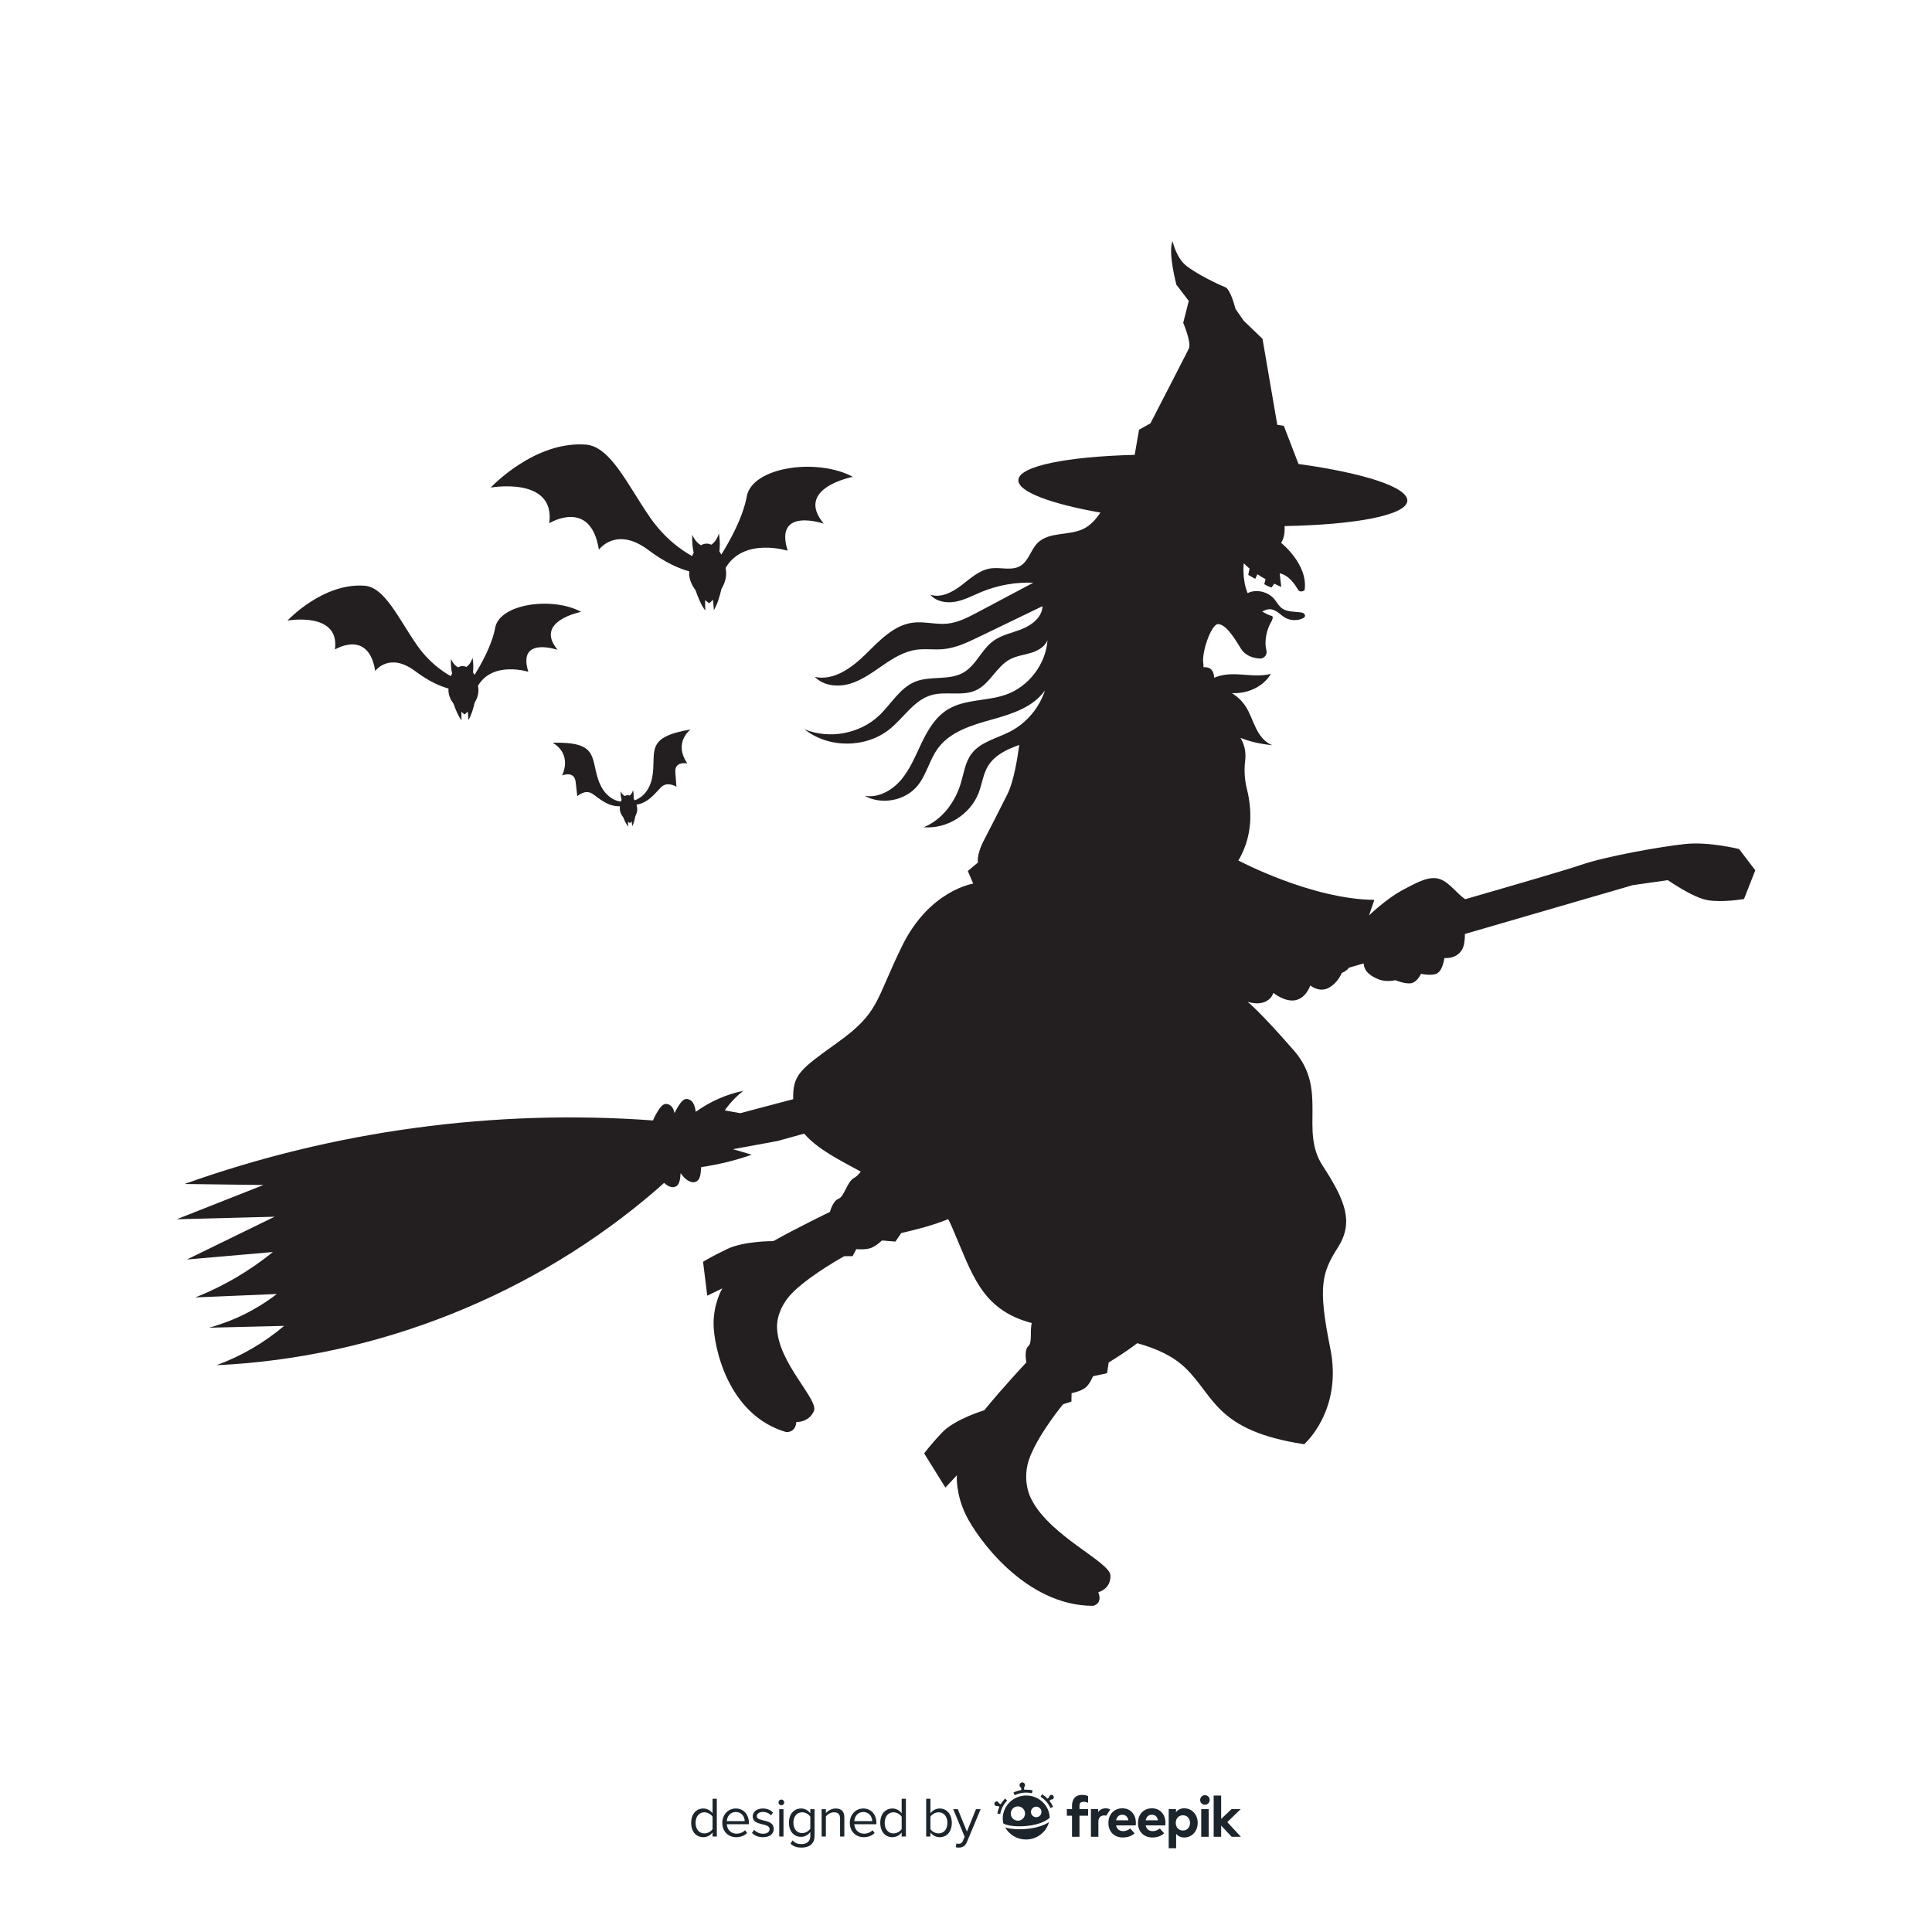 <?xml version="1.0" encoding="utf-8"?>
<!-- Generator: Adobe Illustrator 27.5.0, SVG Export Plug-In . SVG Version: 6.00 Build 0)  -->
<svg version="1.1" xmlns="http://www.w3.org/2000/svg" xmlns:xlink="http://www.w3.org/1999/xlink" x="0px" y="0px"
	 viewBox="0 0 500 500" style="enable-background:new 0 0 500 500;" xml:space="preserve">
<g id="BACKGROUND">
	<rect style="fill:#FFFFFF;" width="500" height="500"/>
</g>
<g id="OBJECTS">
	<g>
		<path style="fill:#231F20;" d="M450.075,219.732c0,0-7.752-1.95-13.891-1.313c-6.14,0.637-20.683,3.201-27.148,5.453
			c-3.173,1.105-16.783,5.076-29.818,8.833c-2.039-1.258-3.965-4.216-6.475-5.155c-2.728-1.021-5.83,0.698-9.91,2.884
			c-4.08,2.186-8.523,6.465-8.523,6.465l1.368-4.014c-16.316-0.145-35.194-10.194-35.194-10.194
			c4.503-7.51,3.034-15.293,2.131-18.864c-0.902-3.572-0.351-7.116-0.351-7.116c0.249-2.269-0.29-4.12-1.215-5.748
			c2.613,1.046,5.432,1.626,8.244,1.892c-1.956-0.701-3.308-2.502-4.232-4.364c-0.923-1.861-1.543-3.879-2.662-5.629
			c-0.907-1.418-2.151-2.594-3.582-3.474c0.699,0.02,1.399,0.001,2.097-0.084c3.217-0.392,6.368-2.109,7.986-4.917
			c-2.961,0.811-6.096,0.196-9.165,0.107c-1.847-0.054-3.825,0.173-5.495,0.903c-0.069-0.878-0.273-1.751-0.944-2.278
			c-0.519-0.408-1.176-0.493-1.848-0.439c-0.004-0.434,0.009-0.692,0.009-0.692c-0.674-2.8,2.017-10.626,3.832-10.471
			c1.815,0.155,3.586,2.612,5.82,6.29c1.18,1.943,3.232,2.516,4.905,2.623c1.175,0.076,2.016-1.029,1.723-2.169
			c-0.656-2.552,0.252-5.598,1.131-7.095c1.127-1.918,0.034-1.817,0.034-1.817c-0.846-0.296-1.589-0.672-2.249-1.104
			c0.592-0.262,1.176-0.551,1.827-0.581c0.808-0.036,1.576,0.345,2.219,0.803s1.214,1.006,1.908,1.397
			c1.325,0.746,3.057,0.829,4.445,0.215c0.312-0.138,0.637-0.348,0.688-0.664c0.047-0.286-0.158-0.57-0.426-0.723
			c-0.269-0.153-0.59-0.2-0.903-0.234c-1.611-0.173-3.389-0.106-4.661-1.042c-0.869-0.639-1.323-1.632-2.017-2.432
			c-1.117-1.289-2.913-2.058-4.695-2.009c-0.754,0.021-1.507,0.2-2.159,0.533c-1.517-3.764-0.993-7.741-0.993-7.741
			c0.442,0.476,0.951,0.936,1.493,1.377c-0.112,0.545-0.224,1.091-0.336,1.636c0.605,0.342,1.21,0.684,1.815,1.027
			c0.186-0.395,0.373-0.79,0.559-1.184c0.714,0.467,1.433,0.893,2.121,1.276c-0.118,0.432-0.236,0.865-0.353,1.297
			c0.584,0.351,1.205,0.64,1.85,0.861c0.28-0.304,0.513-0.647,0.721-1.004c1.092,0.529,1.832,0.835,1.832,0.835l-0.419-3.522
			c2.414,0.53,3.945,2.861,4.649,4.086c0.704,1.225,1.813,0.276,1.813,0.276c0.973-6.647-6.072-12.232-6.072-12.232
			c0.776-1.261,0.981-2.788,0.883-4.346c18.445-0.337,31.568-2.822,31.768-6.536c0.189-3.527-11.326-7.2-28.161-9.537l-3.8-9.863
			l-1.691-0.274l-3.824-22.248l-4.88-4.697l-2.124-3.069c0,0-1.237-5.113-2.682-5.625c-1.445-0.512-7.689-3.537-10.195-5.645
			c-2.505-2.107-3.397-6.244-3.397-6.244c-1.266,2.885,1,11.289,1,11.289l3.193,4.18l-1.439,5.669c0,0,2.206,5.131,1.45,6.692
			c-0.756,1.561-9.936,19.324-9.936,19.324l-2.939,1.641l-1.134,6.51c-17.563,0.453-29.909,2.897-30.102,6.499
			c-0.162,3.018,8.253,6.142,21.231,8.445c-1.161,1.724-2.501,3.271-4.341,4.183c-3.777,1.873-8.926,0.686-11.909,3.664
			c-1.776,1.773-2.321,4.683-4.483,5.959c-2.227,1.314-5.07,0.28-7.631,0.632c-2.914,0.401-5.223,2.546-7.552,4.342
			c-2.329,1.796-5.3,3.391-8.096,2.478c1.548,1.815,4.246,2.237,6.588,1.785c2.342-0.452,4.473-1.62,6.678-2.53
			c4.217-1.74,8.813-2.552,13.371-2.363c-4.796,2.546-9.593,5.092-14.389,7.639c-2.493,1.324-5.068,2.673-7.877,2.95
			c-2.95,0.292-5.93-0.627-8.872-0.257c-4.964,0.625-8.675,4.664-12.245,8.17c-3.57,3.506-8.234,6.931-13.125,5.878
			c2.247,2.33,5.96,2.68,9.064,1.761c3.104-0.919,5.771-2.885,8.438-4.72c2.667-1.835,5.513-3.616,8.718-4.073
			c2.308-0.329,4.663,0.053,6.984-0.16c3.25-0.298,6.269-1.74,9.208-3.159c5.494-2.653,10.988-5.305,16.481-7.957
			c-0.067,2.762-2.622,4.817-5.179,5.862c-2.557,1.045-5.399,1.535-7.618,3.182c-3.003,2.229-4.403,6.252-7.641,8.124
			c-3.7,2.139-8.534,0.77-12.497,2.368c-3.986,1.607-6.202,5.78-9.321,8.737c-5.028,4.767-12.926,6.23-19.328,3.582
			c6.235,4.991,15.974,4.934,22.15-0.13c3.588-2.942,6.212-7.413,10.667-8.709c3.771-1.097,8.075,0.392,11.624-1.289
			c3.585-1.699,5.222-6.096,8.719-7.97c1.661-0.89,3.585-1.12,5.39-1.661c1.805-0.541,3.655-1.555,4.336-3.313
			c-0.448,6.232-4.841,12.004-10.727,14.096c-4.931,1.753-10.673,1.117-15.124,3.87c-3.106,1.921-5.082,5.212-6.668,8.501
			c-1.587,3.289-2.938,6.758-5.272,9.567c-2.333,2.809-5.951,4.896-9.546,4.252c4.422,2.441,10.512,1.299,13.707-2.613
			c2.341-2.866,3.099-6.746,5.302-9.718c3.185-4.297,8.739-5.957,13.891-7.391c5.153-1.434,10.703-3.178,13.778-7.554
			c-1.472,4.534-4.778,8.442-9.006,10.644c-3.453,1.799-7.667,2.65-10.005,5.764c-1.617,2.154-1.979,4.961-2.746,7.544
			c-1.469,4.945-4.835,9.525-9.618,11.457c5.975,0.52,12.07-3.295,14.213-8.898c0.897-2.344,1.17-4.951,2.507-7.075
			c1.247-1.982,3.298-3.329,5.43-4.297c0.84-0.381,1.703-0.709,2.569-1.029c-0.44,3.362-1.426,9.522-3.08,12.79
			c-2.349,4.642-4.028,8.003-6.039,11.843c-2.011,3.84-1.563,5.787-1.563,5.787l-2.627,2.213l1.393,3.258
			c0,0-11.343,1.726-18.399,16.135c-7.057,14.41-5.816,17.18-16.789,25.052c-9.805,7.035-11.498,8.303-11.402,14.606
			c-5.258,1.389-9.971,2.636-13.708,3.626c-1.331-0.243-2.662-0.486-3.993-0.729c1.332-1.918,2.96-3.63,4.807-5.059
			c-4.429,0.898-8.647,2.778-12.307,5.428c-0.014-0.073-0.027-0.147-0.041-0.221c-0.141-0.754-0.292-1.531-0.724-2.165
			c-0.432-0.633-1.225-1.088-1.964-0.886c-0.552,0.151-0.953,0.618-1.291,1.08c-0.577,0.789-1.065,1.639-1.478,2.524
			c-0.119-0.511-0.279-1.009-0.572-1.44c-0.432-0.633-1.225-1.088-1.964-0.886c-0.552,0.151-0.953,0.618-1.291,1.08
			c-0.712,0.972-1.296,2.034-1.756,3.147c-40.969-2.99-82.552,2.626-121.238,16.445c6.809,0.087,13.618,0.175,20.427,0.263
			c-7.482,2.955-14.964,5.909-22.446,8.864c8.443-0.218,16.886-0.436,25.33-0.654c-7.567,3.692-15.134,7.384-22.701,11.075
			c7.421-0.646,14.841-1.292,22.262-1.938c-6.04,4.904-12.831,8.88-20.064,11.747c7.026-0.294,14.052-0.588,21.077-0.883
			c-5.203,4.014-11.2,6.995-17.542,8.721c6.481-0.158,12.962-0.316,19.443-0.474c-5.178,4.383-11.133,7.845-17.504,10.178
			c41.645-1.915,82.491-18.234,113.991-45.542c0.62-0.538,1.24-1.084,1.844-1.646c0.92,0.877,2.216,1.526,3.206,0.825
			c0.664-0.47,0.856-1.359,0.958-2.166c0.049-0.39,0.072-0.78,0.104-1.17c0.208,0.28,0.419,0.557,0.646,0.822
			c0.909,1.06,2.458,2.043,3.598,1.236c0.664-0.47,0.856-1.359,0.958-2.166c0.062-0.488,0.096-0.978,0.131-1.467
			c4.452-0.635,8.842-1.707,13.083-3.205c-1.62-0.475-3.24-0.951-4.859-1.426l11.489-2.11c0,0,2.641-0.716,6.945-1.917
			c3.451,4.079,9.512,7.015,14.64,9.838c-0.582,0.735-1.156,1.333-1.719,1.624c-1.831,0.945-2.524,4.823-4.04,5.399
			c-1.516,0.576-2.223,3.397-2.223,3.397s-8.228,3.964-14.645,7.561c0,0-7.586-0.048-11.91,2.024
			c-4.323,2.072-6.277,3.329-6.277,3.329l1.08,8.767l3.905-1.892c0,0-2.311,3.798-2.263,9.275c0.049,5.477,3.46,23.406,18.755,27.91
			c0,0,2.435,0.299,2.655-2.597c0,0,3.131,0.206,4.535-2.786c1.403-2.991-9.349-12.463-9.522-21.725c0,0-0.399-4.807,4.421-9.376
			c4.82-4.569,12.98-9.022,12.98-9.022l2.158-0.023l0.946-1.809c0,0,2.192,0.222,3.655-0.254c1.463-0.475,2.983-1.987,2.983-1.987
			l3.496,0.282l1.522-2.213c0,0,5.068-1.096,9.354-2.556c0.967-0.329,1.903-0.686,2.78-1.04c0.314,0.599,0.623,1.234,0.925,1.929
			c5.343,12.303,7.52,21.454,20.712,24.974c-0.54,1.906,0.165,5.036-0.867,5.93c-1.232,1.068-0.524,4.232-0.524,4.232
			s-6.265,6.669-10.897,12.398c0,0-7.637,2.28-10.934,5.773s-4.626,5.407-4.626,5.407l5.49,8.828l2.968-3.176
			c0,0-0.411,4.678,2.39,10.386c2.801,5.708,15.234,23.391,32.846,23.399c0,0,2.593-0.436,1.359-3.529c0,0,3.246-0.747,3.151-4.303
			c-0.095-3.557-15.644-10.15-20.472-19.773c0,0-2.816-4.9-0.275-11.154c2.541-6.254,8.492-13.413,8.492-13.413l2.154-0.687
			l0.041-2.18c0,0,2.311-0.441,3.54-1.388c1.229-0.946,1.995-2.992,1.995-2.992l3.65-0.78l0.416-2.779c0,0,3.968-2.365,7.401-4.996
			c4.966,1.39,9.165,3.283,12.382,6.344c7.62,7.252,7.773,16.303,30.813,19.806c0,0,10.019-8.699,6.766-24.756
			c-3.253-16.057-2.217-19.592,1.945-26.139c4.162-6.547,2.004-12.081-3.964-21.241c-5.968-9.16,1.497-19.523-7.36-29.707
			c-8.857-10.184-12.042-12.667-12.042-12.667s2.408,0.853,4.361,0.082c1.954-0.771,2.307-2.38,2.307-2.38s3.023,2.48,5.781,1.886
			c2.758-0.595,3.788-3.807,3.788-3.807s2.386,1.984,4.836,0.576c2.45-1.408,3.303-3.816,3.303-3.816s1.082-0.343,1.908-1.373
			l3.755-1.092c0.182,2.296,2.063,3.376,3.839,4.098c2.085,0.847,4.358,0.243,4.358,0.243s2.886,1.185,4.349,0.728
			c1.463-0.457,2.307-2.38,2.307-2.38s3.057,0.704,4.367-0.241c1.31-0.945,1.688-3.846,1.688-3.846s3.063,0.381,4.565-2.176
			c0.607-1.033,0.72-2.548,0.749-4.05l43.469-12.641l9.049-1.279c0,0,6.455,4.533,10.332,5.184c3.876,0.652,9.37-0.309,9.37-0.309
			l2.919-7.427L450.075,219.732z"/>
		<path style="fill:#231F20;" d="M178.726,188.788c-11.512,1.937-9.071,5.422-9.783,11.444c-0.62,5.244-3.848,6.613-4.673,6.88
			c-0.091-0.159-0.187-0.312-0.292-0.446c0.035-0.501,0.041-1.309-0.162-2.188c0,0-0.17,0.891-0.847,1.416
			c-0.211-0.077-0.427-0.124-0.647-0.103c-0.221,0.021-0.424,0.109-0.616,0.225c-0.765-0.386-1.101-1.229-1.101-1.229
			c-0.032,0.901,0.128,1.693,0.258,2.178c-0.078,0.152-0.143,0.32-0.202,0.494c-0.861-0.105-4.29-0.834-5.897-5.864
			c-1.845-5.777-0.112-9.663-11.782-9.373c0,0,5.13,2.415,2.495,8.475c0,0,3.154-1.351,3.498,1.66
			c0.344,3.011,0.429,3.706,0.429,3.706s1.988-1.878,3.858-0.663c1.787,1.162,3.943,3.374,7.166,3.26
			c-0.023,0.309-0.029,0.627,0.003,0.958c0.07,0.727,0.433,1.373,0.865,1.903c0.31,0.795,0.764,1.795,1.282,2.395
			c0,0-0.047-0.628-0.082-1.257c0.305,0.229,0.521,0.356,0.521,0.356s0.188-0.166,0.443-0.449c0.086,0.624,0.159,1.249,0.159,1.249
			c0.395-0.688,0.65-1.756,0.803-2.595c0.323-0.603,0.556-1.306,0.486-2.033c-0.032-0.331-0.099-0.641-0.18-0.941
			c3.186-0.502,4.881-3.084,6.415-4.565c1.604-1.549,3.914-0.083,3.914-0.083s-0.049-0.698-0.284-3.72
			c-0.235-3.021,3.118-2.296,3.118-2.296C174.149,192.135,178.726,188.788,178.726,188.788z"/>
		<path style="fill:#231F20;" d="M142.151,135.407c0,0,10.714-6.591,12.842,6.855c0,0,4.456-6.198,12.819,0.095
			c4.461,3.357,8.111,4.843,10.558,5.506c-0.003,0.265-0.024,0.522-0.01,0.793c0.081,1.552,0.793,2.961,1.662,4.129
			c0.584,1.72,1.457,3.89,2.505,5.214c0,0-0.042-1.34-0.057-2.681c0.627,0.515,1.075,0.806,1.075,0.806s0.414-0.336,0.985-0.914
			c0.124,1.335,0.222,2.672,0.222,2.672c0.904-1.426,1.547-3.675,1.949-5.446c0.743-1.252,1.305-2.727,1.224-4.279
			c-0.021-0.404-0.079-0.789-0.137-1.174c4.712-8.032,16.061-4.458,16.061-4.458c-3.611-11.437,9.347-7.003,9.347-7.003
			c-7.703-9.208,7.513-12.117,7.513-12.117c-9.121-4.943-26.041-2.636-27.452,5.095c-1.033,5.663-4.697,12.022-6.587,15.026
			c-0.155-0.285-0.31-0.572-0.488-0.821c0.121-1.063,0.209-2.781-0.141-4.669c0,0-0.444,1.88-1.934,2.933
			c-0.441-0.183-0.896-0.304-1.368-0.28c-0.472,0.025-0.911,0.192-1.331,0.42c-1.592-0.893-2.229-2.716-2.229-2.716
			c-0.151,1.914,0.114,3.613,0.346,4.658c-0.15,0.264-0.273,0.564-0.397,0.861c-2.551-1.392-7.019-4.409-10.911-10.029
			c-5.835-8.425-10.211-18.339-16.6-18.819c-13.346-1.002-24.622,11.123-24.622,11.123S143.778,123.181,142.151,135.407z"/>
		<path style="fill:#231F20;" d="M86.689,168.085c0,0,8.69-5.346,10.416,5.56c0,0,3.615-5.027,10.398,0.077
			c3.618,2.723,6.579,3.928,8.564,4.466c-0.003,0.215-0.019,0.424-0.008,0.644c0.066,1.259,0.643,2.402,1.348,3.349
			c0.474,1.395,1.182,3.155,2.032,4.229c0,0-0.034-1.087-0.046-2.175c0.509,0.418,0.872,0.654,0.872,0.654s0.336-0.273,0.799-0.741
			c0.101,1.083,0.18,2.167,0.18,2.167c0.733-1.157,1.255-2.98,1.581-4.417c0.603-1.016,1.058-2.212,0.993-3.471
			c-0.017-0.328-0.064-0.64-0.111-0.953c3.822-6.514,13.027-3.616,13.027-3.616c-2.928-9.277,7.582-5.68,7.582-5.68
			c-6.248-7.469,6.094-9.828,6.094-9.828c-7.398-4.01-21.122-2.138-22.266,4.133c-0.838,4.593-3.81,9.751-5.343,12.188
			c-0.126-0.231-0.252-0.464-0.396-0.666c0.098-0.862,0.169-2.256-0.114-3.787c0,0-0.36,1.525-1.569,2.379
			c-0.358-0.148-0.727-0.247-1.109-0.227c-0.383,0.02-0.739,0.156-1.08,0.341c-1.291-0.724-1.808-2.203-1.808-2.203
			c-0.122,1.552,0.093,2.931,0.28,3.778c-0.121,0.214-0.221,0.457-0.322,0.698c-2.069-1.129-5.693-3.576-8.85-8.134
			c-4.732-6.833-8.282-14.875-13.465-15.264c-10.825-0.813-19.971,9.022-19.971,9.022S88.008,158.169,86.689,168.085z"/>
	</g>
</g>
<g id="DESIGNED_BY_FREEPIK">
	<g>
		<g id="XMLID_319_">
			<g id="XMLID_338_">
				<path id="XMLID_346_" style="fill:#1C252C;" d="M260.104,465.465c-0.432,0.443-0.803,0.931-1.108,1.453l-0.465-0.241
					c-0.067-0.298-0.349-0.503-0.659-0.466c-0.331,0.039-0.568,0.339-0.529,0.67c0.039,0.331,0.339,0.568,0.67,0.529
					c0.066-0.008,0.127-0.026,0.184-0.052l0.451,0.234c-0.251,0.554-0.433,1.139-0.539,1.744l0.746,0.132
					c0.23-1.306,0.85-2.507,1.792-3.473L260.104,465.465z"/>
				<path id="XMLID_345_" style="fill:#1C252C;" d="M265.592,463.163c-0.171,0-0.341,0.006-0.51,0.017l-0.074-0.626
					c0.188-0.149,0.296-0.389,0.266-0.645c-0.046-0.393-0.402-0.674-0.795-0.628c-0.393,0.046-0.674,0.402-0.628,0.795
					c0.03,0.254,0.189,0.461,0.404,0.564l0.074,0.624c-0.714,0.116-1.403,0.332-2.06,0.646l0.327,0.684
					c0.934-0.447,1.942-0.673,2.995-0.673c0.496,0,0.993,0.053,1.475,0.158l0.161-0.741
					C266.692,463.222,266.142,463.163,265.592,463.163z"/>
				<path id="XMLID_344_" style="fill:#1C252C;" d="M272.194,465.711c0.331-0.04,0.566-0.341,0.526-0.672
					c-0.04-0.331-0.342-0.566-0.672-0.526c-0.309,0.038-0.535,0.304-0.53,0.609l-0.416,0.363c-0.418-0.43-0.889-0.813-1.408-1.139
					l-0.404,0.641c1.134,0.715,2.021,1.726,2.563,2.925l0.69-0.313c-0.251-0.554-0.568-1.072-0.942-1.545l0.402-0.351
					C272.065,465.716,272.129,465.719,272.194,465.711z"/>
				<path id="XMLID_343_" style="fill:#1C252C;" d="M265.044,473.372c-0.386,0.023-0.775,0.035-1.157,0.035
					c-0.88,0-1.733-0.061-2.478-0.179c-0.39-0.062-0.846-0.155-1.27-0.292c1.046,1.861,3.069,3.125,5.388,3.125
					c2.855,0,5.262-1.916,5.95-4.504c-0.682,0.449-1.505,0.825-2.459,1.123C267.839,473.047,266.463,473.286,265.044,473.372z"/>
				<path id="XMLID_339_" style="fill:#1C252C;" d="M265.592,464.68c-3.352,0-6.08,2.666-6.08,5.943
					c0,0.426,0.046,0.849,0.137,1.261c0.673,0.483,2.706,0.89,5.348,0.731c2.879-0.173,5.297-0.957,6.672-2.159
					c-0.006-0.195-0.021-0.39-0.045-0.582C271.244,466.913,268.65,464.68,265.592,464.68z M263.432,471.194
					c-1.02,0-1.85-0.83-1.85-1.85c0-1.02,0.83-1.85,1.85-1.85c1.02,0,1.85,0.83,1.85,1.85
					C265.282,470.365,264.452,471.194,263.432,471.194z M268.17,470.286c-0.75,0-1.36-0.61-1.36-1.36s0.61-1.361,1.36-1.361
					c0.75,0,1.361,0.61,1.361,1.361S268.92,470.286,268.17,470.286z"/>
			</g>
			<path id="XMLID_336_" style="fill:#1C252C;" d="M281.595,466.547c-0.295-0.116-0.805-0.309-1.382-0.237
				c-0.551,0.069-0.844,0.341-0.844,1.007v0.866h2.228v1.717h-2.228v5.455h-1.932v-5.455h-1.34v-1.717h1.34v-0.888
				c0-1.68,0.896-2.783,2.568-2.783c0.643,0,1.157,0.122,1.59,0.308L281.595,466.547z"/>
			<path id="XMLID_334_" style="fill:#1C252C;" d="M286.298,469.879c-0.177-0.03-0.358-0.046-0.526-0.046
				c-0.895,0-1.51,0.548-1.51,1.614v3.908h-1.932v-7.172h1.873v0.785c0.451-0.673,1.14-0.977,2.021-0.977
				c0.414,0,0.848,0.128,1.094,0.337L286.298,469.879z"/>
			<path id="XMLID_331_" style="fill:#1C252C;" d="M293.965,471.757c0,0.222-0.015,0.489-0.037,0.651h-5.085
				c0.207,1.036,0.933,1.488,1.843,1.488c0.622,0,1.295-0.252,1.813-0.688l1.133,1.243c-0.814,0.748-1.85,1.088-3.057,1.088
				c-2.198,0-3.723-1.495-3.723-3.753c0-2.258,1.48-3.797,3.627-3.797C292.544,467.99,293.958,469.522,293.965,471.757z
				 M288.851,471.091h3.175c-0.177-0.918-0.733-1.436-1.562-1.436C289.554,469.655,289.021,470.203,288.851,471.091z"/>
			<path id="XMLID_328_" style="fill:#1C252C;" d="M301.618,471.757c0,0.222-0.015,0.489-0.037,0.651h-5.085
				c0.207,1.036,0.932,1.488,1.843,1.488c0.622,0,1.295-0.252,1.814-0.688l1.132,1.243c-0.814,0.748-1.85,1.088-3.057,1.088
				c-2.198,0-3.723-1.495-3.723-3.753c0-2.258,1.48-3.797,3.627-3.797C300.197,467.99,301.611,469.522,301.618,471.757z
				 M296.504,471.091h3.175c-0.178-0.918-0.733-1.436-1.562-1.436C297.207,469.655,296.674,470.203,296.504,471.091z"/>
			<path id="XMLID_325_" style="fill:#1C252C;" d="M309.964,471.764c0,2.154-1.495,3.775-3.471,3.775
				c-0.962,0-1.643-0.378-2.109-0.933v3.708h-1.924v-10.133h1.887v0.792c0.466-0.585,1.155-0.984,2.139-0.984
				C308.469,467.99,309.964,469.61,309.964,471.764z M304.287,471.764c0,1.132,0.747,1.976,1.843,1.976
				c1.14,0,1.85-0.881,1.85-1.976c0-1.095-0.711-1.976-1.85-1.976C305.035,469.788,304.287,470.632,304.287,471.764z"/>
			<path id="XMLID_322_" style="fill:#1C252C;" d="M313.067,465.836c0,0.696-0.54,1.229-1.236,1.229
				c-0.696,0-1.229-0.533-1.229-1.229c0-0.696,0.533-1.243,1.229-1.243C312.527,464.592,313.067,465.14,313.067,465.836z
				 M312.809,475.354h-1.932v-7.172h1.932V475.354z"/>
			<path id="XMLID_320_" style="fill:#1C252C;" d="M316.032,470.736l2.702-2.554h2.368l-3.479,3.375l3.501,3.797h-2.376
				l-2.716-2.901v2.901H314.1v-10.658h1.932V470.736z"/>
		</g>
		<g>
			<path style="fill:#1C252C;" d="M184.412,475.289v-1.055c-0.527,0.718-1.391,1.23-2.387,1.23c-1.846,0-3.149-1.406-3.149-3.706
				c0-2.256,1.289-3.721,3.149-3.721c0.952,0,1.816,0.469,2.387,1.245v-3.765h1.099v9.77H184.412z M184.412,473.37v-3.208
				c-0.395-0.615-1.245-1.143-2.124-1.143c-1.421,0-2.27,1.172-2.27,2.739c0,1.567,0.85,2.724,2.27,2.724
				C183.168,474.483,184.017,473.986,184.412,473.37z"/>
			<path style="fill:#1C252C;" d="M186.932,471.744c0-2.051,1.465-3.706,3.486-3.706c2.139,0,3.398,1.67,3.398,3.794v0.279h-5.727
				c0.088,1.333,1.025,2.446,2.549,2.446c0.805,0,1.626-0.322,2.182-0.894l0.527,0.718c-0.703,0.703-1.655,1.084-2.812,1.084
				C188.44,475.465,186.932,473.956,186.932,471.744z M190.403,468.947c-1.509,0-2.256,1.274-2.314,2.358h4.643
				C192.718,470.25,192.015,468.947,190.403,468.947z"/>
			<path style="fill:#1C252C;" d="M194.607,474.351l0.571-0.791c0.469,0.542,1.362,1.011,2.329,1.011c1.084,0,1.67-0.513,1.67-1.216
				c0-1.714-4.38-0.659-4.38-3.281c0-1.098,0.952-2.036,2.636-2.036c1.201,0,2.051,0.454,2.622,1.026l-0.513,0.762
				c-0.424-0.513-1.201-0.894-2.109-0.894c-0.967,0-1.567,0.483-1.567,1.113c0,1.552,4.38,0.527,4.38,3.281
				c0,1.187-0.952,2.138-2.783,2.138C196.306,475.465,195.325,475.113,194.607,474.351z"/>
			<path style="fill:#1C252C;" d="M201.477,466.471c0-0.41,0.337-0.747,0.732-0.747c0.41,0,0.747,0.337,0.747,0.747
				c0,0.41-0.337,0.732-0.747,0.732C201.814,467.203,201.477,466.881,201.477,466.471z M201.667,475.289v-7.075h1.099v7.075H201.667
				z"/>
			<path style="fill:#1C252C;" d="M204.582,477.105l0.556-0.82c0.586,0.703,1.289,0.967,2.3,0.967c1.172,0,2.27-0.571,2.27-2.124
				v-1.011c-0.513,0.718-1.377,1.26-2.373,1.26c-1.845,0-3.149-1.377-3.149-3.662c0-2.27,1.289-3.677,3.149-3.677
				c0.952,0,1.802,0.469,2.373,1.245v-1.069h1.098v6.87c0,2.344-1.641,3.076-3.369,3.076
				C206.237,478.16,205.417,477.926,204.582,477.105z M209.709,473.253v-3.091c-0.381-0.615-1.23-1.143-2.109-1.143
				c-1.421,0-2.27,1.128-2.27,2.695c0,1.553,0.849,2.695,2.27,2.695C208.478,474.41,209.328,473.868,209.709,473.253z"/>
			<path style="fill:#1C252C;" d="M217.413,475.289v-4.629c0-1.245-0.63-1.641-1.582-1.641c-0.865,0-1.685,0.527-2.095,1.099v5.17
				h-1.099v-7.075h1.099v1.025c0.498-0.586,1.465-1.201,2.519-1.201c1.48,0,2.256,0.747,2.256,2.285v4.966H217.413z"/>
			<path style="fill:#1C252C;" d="M219.932,471.744c0-2.051,1.465-3.706,3.486-3.706c2.139,0,3.398,1.67,3.398,3.794v0.279h-5.727
				c0.088,1.333,1.025,2.446,2.549,2.446c0.806,0,1.626-0.322,2.183-0.894l0.527,0.718c-0.703,0.703-1.655,1.084-2.812,1.084
				C221.441,475.465,219.932,473.956,219.932,471.744z M223.404,468.947c-1.509,0-2.256,1.274-2.314,2.358h4.643
				C225.718,470.25,225.015,468.947,223.404,468.947z"/>
			<path style="fill:#1C252C;" d="M233.35,475.289v-1.055c-0.527,0.718-1.392,1.23-2.388,1.23c-1.846,0-3.149-1.406-3.149-3.706
				c0-2.256,1.289-3.721,3.149-3.721c0.952,0,1.817,0.469,2.388,1.245v-3.765h1.098v9.77H233.35z M233.35,473.37v-3.208
				c-0.396-0.615-1.245-1.143-2.124-1.143c-1.421,0-2.27,1.172-2.27,2.739c0,1.567,0.849,2.724,2.27,2.724
				C232.105,474.483,232.954,473.986,233.35,473.37z"/>
			<path style="fill:#1C252C;" d="M239.692,475.289v-9.77h1.098v3.765c0.572-0.776,1.421-1.245,2.388-1.245
				c1.845,0,3.149,1.465,3.149,3.721c0,2.299-1.304,3.706-3.149,3.706c-0.996,0-1.86-0.513-2.388-1.23v1.055H239.692z
				 M242.9,474.483c1.436,0,2.285-1.157,2.285-2.724c0-1.568-0.85-2.739-2.285-2.739c-0.864,0-1.728,0.527-2.109,1.143v3.208
				C241.171,473.986,242.036,474.483,242.9,474.483z"/>
			<path style="fill:#1C252C;" d="M247.528,477.061c0.161,0.073,0.425,0.117,0.601,0.117c0.483,0,0.805-0.161,1.055-0.747
				l0.469-1.069l-2.959-7.148h1.187l2.358,5.8l2.344-5.8h1.201l-3.545,8.51c-0.425,1.025-1.143,1.421-2.08,1.435
				c-0.234,0-0.601-0.044-0.806-0.103L247.528,477.061z"/>
		</g>
	</g>
</g>
</svg>
